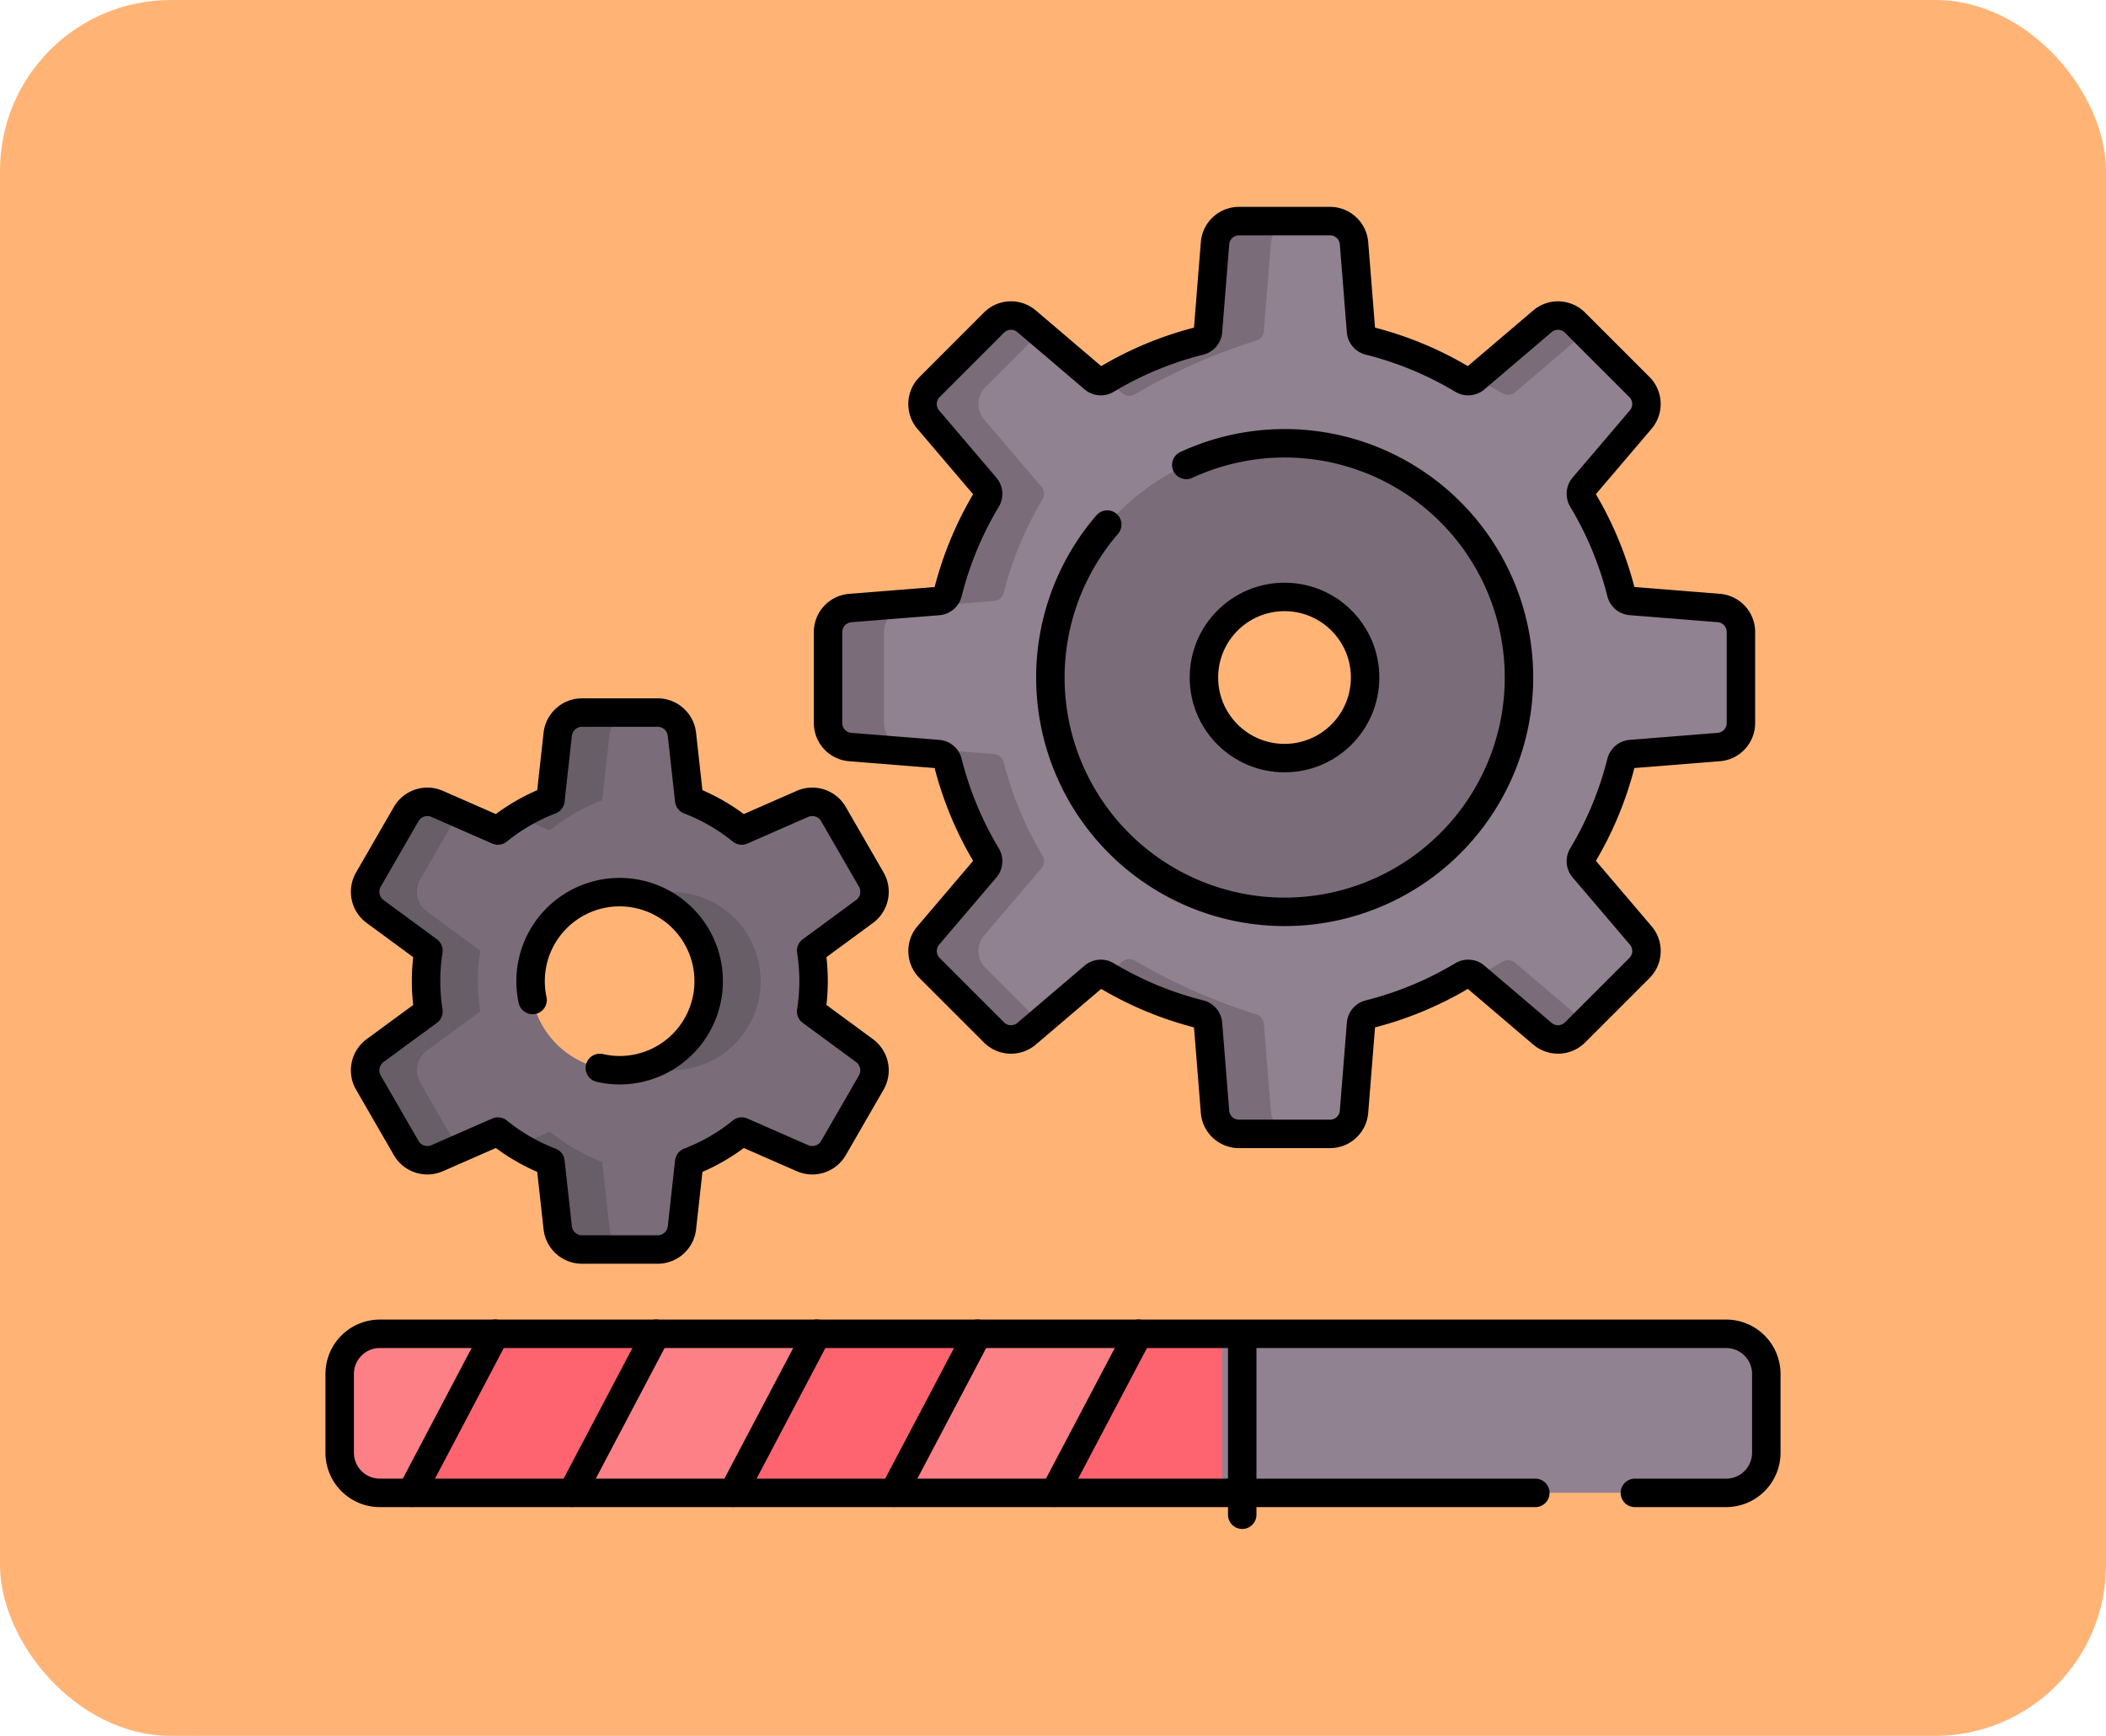 <svg xmlns="http://www.w3.org/2000/svg" width="74" height="61" viewBox="0 0 74 61">
  <g id="Grupo_1070552" data-name="Grupo 1070552" transform="translate(-611 -1586.201)">
    <g id="Grupo_1070033" data-name="Grupo 1070033" transform="translate(0 -449)">
      <rect id="Rectángulo_373664" data-name="Rectángulo 373664" width="74" height="61" rx="6" transform="translate(611 2035.201)" fill="#ffb476"/>
      <g id="engranajes" transform="translate(615.436 2008.505)">
        <path id="Trazado_773681" data-name="Trazado 773681" d="M316.3,423.516v2.767a1.412,1.412,0,0,1-1.412,1.412H297.18l-1.989-2.795,1.989-2.8h17.71A1.412,1.412,0,0,1,316.3,423.516Z" transform="translate(-258.674 -348.54)" fill="#918291"/>
        <path id="Trazado_773682" data-name="Trazado 773682" d="M38.506,422.1v5.59H8.912A1.412,1.412,0,0,1,7.5,426.28v-2.767A1.411,1.411,0,0,1,8.912,422.1Z" transform="translate(0 -348.537)" fill="#fe646f"/>
        <path id="Trazado_773683" data-name="Trazado 773683" d="M88.512,427.7l2.945-5.591h5.65L94.162,427.7" transform="translate(-72.841 -348.54)" fill="#fd8087"/>
        <path id="Trazado_773684" data-name="Trazado 773684" d="M12.966,422.1l-2.943,5.59H8.912A1.412,1.412,0,0,1,7.5,426.28v-2.767A1.411,1.411,0,0,1,8.912,422.1Z" transform="translate(0 -348.537)" fill="#fd8087"/>
        <path id="Trazado_773685" data-name="Trazado 773685" d="M200.54,427.7l2.945-5.591h5.65L206.19,427.7" transform="translate(-173.569 -348.54)" fill="#fd8087"/>
        <path id="Trazado_773686" data-name="Trazado 773686" d="M53.01,427.7h3.206a1.412,1.412,0,0,0,1.412-1.412v-2.767a1.411,1.411,0,0,0-1.412-1.411H8.912A1.411,1.411,0,0,0,7.5,423.519v2.767A1.412,1.412,0,0,0,8.912,427.7h40.6" transform="translate(0 -348.542)" fill="none" stroke="#000" stroke-linecap="round" stroke-linejoin="round" stroke-miterlimit="10" stroke-width="1"/>
        <line id="Línea_353" data-name="Línea 353" y2="6.164" transform="translate(39.213 73.762)" fill="none" stroke="#000" stroke-linecap="round" stroke-linejoin="round" stroke-miterlimit="10" stroke-width="1"/>
        <line id="Línea_354" data-name="Línea 354" x1="2.945" y2="5.59" transform="translate(32.62 73.565)" fill="none" stroke="#000" stroke-linecap="round" stroke-linejoin="round" stroke-miterlimit="10" stroke-width="1"/>
        <line id="Línea_355" data-name="Línea 355" x1="2.945" y2="5.59" transform="translate(26.971 73.565)" fill="none" stroke="#000" stroke-linecap="round" stroke-linejoin="round" stroke-miterlimit="10" stroke-width="1"/>
        <line id="Línea_356" data-name="Línea 356" x1="2.945" y2="5.59" transform="translate(21.321 73.565)" fill="none" stroke="#000" stroke-linecap="round" stroke-linejoin="round" stroke-miterlimit="10" stroke-width="1"/>
        <line id="Línea_357" data-name="Línea 357" x1="2.945" y2="5.59" transform="translate(15.671 73.565)" fill="none" stroke="#000" stroke-linecap="round" stroke-linejoin="round" stroke-miterlimit="10" stroke-width="1"/>
        <line id="Línea_358" data-name="Línea 358" x1="2.945" y2="5.59" transform="translate(10.021 73.565)" fill="none" stroke="#000" stroke-linecap="round" stroke-linejoin="round" stroke-miterlimit="10" stroke-width="1"/>
        <g id="Grupo_1065473" data-name="Grupo 1065473" transform="translate(8.393 34.467)">
          <g id="Grupo_1065470" data-name="Grupo 1065470" transform="translate(16.268 0)">
            <path id="Trazado_773687" data-name="Trazado 773687" d="M208.944,48.062l-3.092-.248a.379.379,0,0,1-.338-.284,12.147,12.147,0,0,0-1.362-3.286.379.379,0,0,1,.037-.441l2.013-2.362a.845.845,0,0,0-.046-1.145l-2.263-2.263a.846.846,0,0,0-1.146-.046L200.385,40a.381.381,0,0,1-.441.037,12.126,12.126,0,0,0-3.286-1.363.379.379,0,0,1-.286-.338l-.246-3.09a.846.846,0,0,0-.842-.778h-3.2a.847.847,0,0,0-.843.778l-.246,3.09a.378.378,0,0,1-.285.338,12.129,12.129,0,0,0-3.286,1.363.381.381,0,0,1-.441-.037l-2.361-2.013a.846.846,0,0,0-1.146.046L181.212,40.3a.845.845,0,0,0-.046,1.145l2.013,2.362a.379.379,0,0,1,.037.441,12.143,12.143,0,0,0-1.362,3.286.379.379,0,0,1-.338.284l-3.092.248a.845.845,0,0,0-.777.842v3.2a.844.844,0,0,0,.777.841l3.092.248a.379.379,0,0,1,.338.284,12.164,12.164,0,0,0,1.362,3.287.38.38,0,0,1-.037.441l-2.013,2.361a.845.845,0,0,0,.046,1.145l2.263,2.263a.846.846,0,0,0,1.146.046l2.361-2.012a.382.382,0,0,1,.441-.038,12.13,12.13,0,0,0,3.286,1.363.379.379,0,0,1,.285.338l.246,3.092a.847.847,0,0,0,.843.777h3.2a.846.846,0,0,0,.842-.777l.246-3.092a.379.379,0,0,1,.286-.338,12.127,12.127,0,0,0,3.286-1.363.382.382,0,0,1,.441.038l2.361,2.012a.846.846,0,0,0,1.146-.046l2.263-2.263a.845.845,0,0,0,.046-1.145l-2.013-2.361a.38.38,0,0,1-.037-.441,12.166,12.166,0,0,0,1.362-3.287.379.379,0,0,1,.338-.284l3.092-.248a.844.844,0,0,0,.777-.841V48.9A.845.845,0,0,0,208.944,48.062Zm-15.259,5.275a2.832,2.832,0,1,1,2.831-2.832A2.832,2.832,0,0,1,193.685,53.336Z" transform="translate(-177.647 -34.467)" fill="#918291"/>
            <g id="Grupo_1065469" data-name="Grupo 1065469" transform="translate(0 0)">
              <path id="Trazado_773688" data-name="Trazado 773688" d="M404.488,292.041a.38.38,0,0,0-.441-.037q-.468.28-.962.519l2.362,2.012a.845.845,0,0,0,1.145-.046l.354-.354Z" transform="translate(-380.346 -265.98)" fill="#7a6d79"/>
              <path id="Trazado_773689" data-name="Trazado 773689" d="M404.49,70.063a.38.38,0,0,1-.441.037q-.468-.28-.962-.519l2.361-2.012a.845.845,0,0,1,1.146.046l.354.354Z" transform="translate(-380.348 -64.05)" fill="#7a6d79"/>
              <path id="Trazado_773690" data-name="Trazado 773690" d="M183.178,90.293a.845.845,0,0,1-.046-1.146l2.012-2.361a.38.38,0,0,0,.037-.441,12.137,12.137,0,0,1-1.363-3.286.378.378,0,0,0-.338-.285l-3.091-.247a.845.845,0,0,1-.778-.842v-3.2a.845.845,0,0,1,.778-.843l3.091-.247a.378.378,0,0,0,.338-.285,12.144,12.144,0,0,1,1.363-3.286.38.38,0,0,0-.037-.441l-2.012-2.361a.845.845,0,0,1,.046-1.146l1.91-1.91-.469-.4a.845.845,0,0,0-1.146.046l-2.263,2.264a.845.845,0,0,0-.046,1.145l2.012,2.361a.38.38,0,0,1,.037.441,12.136,12.136,0,0,0-1.363,3.286.378.378,0,0,1-.337.285l-3.091.247a.845.845,0,0,0-.778.843v3.2a.845.845,0,0,0,.778.842l3.091.247a.378.378,0,0,1,.337.285,12.142,12.142,0,0,0,1.363,3.286.381.381,0,0,1-.037.441l-2.012,2.361a.845.845,0,0,0,.046,1.145l2.263,2.263a.845.845,0,0,0,1.146.046l.469-.4Z" transform="translate(-177.645 -64.047)" fill="#7a6d79"/>
              <path id="Trazado_773691" data-name="Trazado 773691" d="M281.2,297.722h-1.968a.845.845,0,0,1-.843-.778l-.247-3.091a.378.378,0,0,0-.285-.337,12.144,12.144,0,0,1-3.286-1.363l.565-.481a.38.38,0,0,1,.441-.037,20.631,20.631,0,0,0,4.248,1.882.378.378,0,0,1,.285.337l.247,3.091A.845.845,0,0,0,281.2,297.722Z" transform="translate(-264.797 -265.648)" fill="#7a6d79"/>
              <path id="Trazado_773692" data-name="Trazado 773692" d="M281.2,34.469h-1.968a.845.845,0,0,0-.843.778l-.247,3.091a.378.378,0,0,1-.285.337,12.143,12.143,0,0,0-3.286,1.363l.565.481a.38.38,0,0,0,.441.037,20.624,20.624,0,0,1,4.248-1.882.378.378,0,0,0,.285-.337l.247-3.091A.845.845,0,0,1,281.2,34.469Z" transform="translate(-264.797 -34.469)" fill="#7a6d79"/>
            </g>
            <path id="Trazado_773693" data-name="Trazado 773693" d="M208.94,48.064l-3.091-.247a.379.379,0,0,1-.338-.285,12.122,12.122,0,0,0-1.363-3.286.379.379,0,0,1,.037-.441l2.012-2.362a.845.845,0,0,0-.046-1.145l-2.263-2.263a.845.845,0,0,0-1.145-.046L200.382,40a.379.379,0,0,1-.441.038,12.119,12.119,0,0,0-3.286-1.363.379.379,0,0,1-.285-.338l-.247-3.091a.845.845,0,0,0-.842-.778h-3.2a.845.845,0,0,0-.842.778l-.247,3.091a.379.379,0,0,1-.285.338,12.123,12.123,0,0,0-3.286,1.363.379.379,0,0,1-.441-.038l-2.362-2.012a.845.845,0,0,0-1.145.046L181.209,40.3a.845.845,0,0,0-.046,1.145l2.012,2.362a.379.379,0,0,1,.038.441,12.12,12.12,0,0,0-1.363,3.286.379.379,0,0,1-.338.285l-3.091.247a.845.845,0,0,0-.778.842v3.2a.845.845,0,0,0,.778.842l3.091.247a.379.379,0,0,1,.338.285,12.125,12.125,0,0,0,1.363,3.286.379.379,0,0,1-.037.441l-2.012,2.362a.845.845,0,0,0,.046,1.145l2.263,2.263a.845.845,0,0,0,1.145.046l2.362-2.012a.379.379,0,0,1,.441-.038,12.119,12.119,0,0,0,3.286,1.363.379.379,0,0,1,.285.338l.247,3.091a.845.845,0,0,0,.842.778h3.2a.845.845,0,0,0,.842-.778l.247-3.091a.379.379,0,0,1,.285-.338,12.124,12.124,0,0,0,3.286-1.363.379.379,0,0,1,.441.038l2.362,2.012a.845.845,0,0,0,1.145-.046l2.263-2.263a.845.845,0,0,0,.046-1.145l-2.012-2.362a.379.379,0,0,1-.038-.441,12.117,12.117,0,0,0,1.363-3.286.379.379,0,0,1,.338-.285l3.091-.247a.845.845,0,0,0,.778-.842v-3.2A.845.845,0,0,0,208.94,48.064Z" transform="translate(-177.643 -34.469)" fill="none" stroke="#000" stroke-linecap="round" stroke-linejoin="round" stroke-miterlimit="10" stroke-width="1"/>
            <path id="Trazado_773694" data-name="Trazado 773694" d="M263.309,111.912a8.226,8.226,0,1,0,8.226,8.226A8.227,8.227,0,0,0,263.309,111.912Zm0,11.058a2.832,2.832,0,1,1,2.831-2.832A2.832,2.832,0,0,1,263.309,122.97Z" transform="translate(-247.271 -104.101)" fill="#7a6d79"/>
            <circle id="Elipse_5990" data-name="Elipse 5990" cx="2.832" cy="2.832" r="2.832" transform="translate(13.206 13.206)" fill="none" stroke="#000" stroke-linecap="round" stroke-linejoin="round" stroke-miterlimit="10" stroke-width="1"/>
            <path id="Trazado_773695" data-name="Trazado 773695" d="M259.865,112.665a8.233,8.233,0,1,1-2.777,2.095" transform="translate(-247.279 -104.097)" fill="none" stroke="#000" stroke-linecap="round" stroke-linejoin="round" stroke-miterlimit="10" stroke-width="1"/>
          </g>
          <g id="Grupo_1065472" data-name="Grupo 1065472" transform="translate(0 17.27)">
            <path id="Trazado_773696" data-name="Trazado 773696" d="M33.9,217.572l-1.875-1.378a6.808,6.808,0,0,0,0-2.133l1.875-1.379a.861.861,0,0,0,.235-1.123l-1.327-2.3a.86.86,0,0,0-1.09-.358l-2.133.935a6.832,6.832,0,0,0-1.846-1.066l-.256-2.313a.861.861,0,0,0-.855-.766H23.978a.861.861,0,0,0-.855.766l-.256,2.313a6.832,6.832,0,0,0-1.846,1.066l-2.133-.935a.86.86,0,0,0-1.09.358l-1.327,2.3a.859.859,0,0,0,.235,1.123l1.875,1.379a6.809,6.809,0,0,0,0,2.133l-1.875,1.378a.859.859,0,0,0-.235,1.123L17.8,221a.859.859,0,0,0,1.09.357l2.133-.935a6.775,6.775,0,0,0,1.846,1.066l.256,2.314a.86.86,0,0,0,.855.765h2.655a.86.86,0,0,0,.855-.765l.256-2.314a6.775,6.775,0,0,0,1.846-1.066l2.133.935a.859.859,0,0,0,1.09-.357l1.327-2.3A.861.861,0,0,0,33.9,217.572Zm-8.6.689a3.133,3.133,0,1,1,3.133-3.133A3.132,3.132,0,0,1,25.305,218.261Z" transform="translate(-16.355 -205.693)" fill="#7a6d79"/>
            <g id="Grupo_1065471" data-name="Grupo 1065471" transform="translate(0 0)">
              <path id="Trazado_773697" data-name="Trazado 773697" d="M115.017,268.173a3.129,3.129,0,0,0-.91.135,3.134,3.134,0,0,1,0,6,3.133,3.133,0,1,0,.91-6.132Z" transform="translate(-104.247 -261.872)" fill="#685e68"/>
              <path id="Trazado_773698" data-name="Trazado 773698" d="M70.627,209.842a6.833,6.833,0,0,1,1.846-1.066l.257-2.313a.861.861,0,0,1,.855-.766h-1.82a.861.861,0,0,0-.855.766l-.256,2.313a6.815,6.815,0,0,0-1.15.573Z" transform="translate(-64.141 -205.697)" fill="#685e68"/>
              <path id="Trazado_773699" data-name="Trazado 773699" d="M72.722,355.06l-.256-2.314a6.775,6.775,0,0,1-1.846-1.066l-1.126.494a6.762,6.762,0,0,0,1.151.573l.256,2.314a.86.86,0,0,0,.855.765h1.82A.86.86,0,0,1,72.722,355.06Z" transform="translate(-64.134 -336.956)" fill="#685e68"/>
              <path id="Trazado_773700" data-name="Trazado 773700" d="M19.616,248.971l-1.327-2.3a.859.859,0,0,1,.235-1.123L20.4,244.17a6.809,6.809,0,0,1,0-2.133l-1.875-1.379a.859.859,0,0,1-.235-1.123l1.327-2.3.019-.03-.75-.329a.86.86,0,0,0-1.09.358l-1.327,2.3a.859.859,0,0,0,.235,1.123l1.875,1.379a6.809,6.809,0,0,0,0,2.133L16.7,245.548a.859.859,0,0,0-.235,1.123l1.327,2.3a.859.859,0,0,0,1.09.357l.749-.329C19.628,248.99,19.621,248.981,19.616,248.971Z" transform="translate(-16.352 -233.669)" fill="#685e68"/>
            </g>
            <path id="Trazado_773701" data-name="Trazado 773701" d="M33.906,217.579,32.031,216.2a6.833,6.833,0,0,0,0-2.133l1.875-1.378a.86.86,0,0,0,.235-1.123l-1.327-2.3a.86.86,0,0,0-1.09-.358l-2.133.935a6.8,6.8,0,0,0-1.846-1.067l-.256-2.313a.86.86,0,0,0-.855-.765H23.98a.86.86,0,0,0-.855.765l-.256,2.313a6.8,6.8,0,0,0-1.846,1.067l-2.133-.935a.86.86,0,0,0-1.09.358l-1.327,2.3a.86.86,0,0,0,.235,1.123l1.875,1.378a6.834,6.834,0,0,0,0,2.133l-1.875,1.378a.86.86,0,0,0-.235,1.123L17.8,221a.86.86,0,0,0,1.09.358l2.133-.935a6.8,6.8,0,0,0,1.846,1.067l.256,2.313a.86.86,0,0,0,.855.765h2.655a.86.86,0,0,0,.855-.765l.256-2.313a6.8,6.8,0,0,0,1.846-1.067l2.133.935a.86.86,0,0,0,1.09-.358l1.327-2.3A.86.86,0,0,0,33.906,217.579Z" transform="translate(-16.357 -205.699)" fill="none" stroke="#000" stroke-linecap="round" stroke-linejoin="round" stroke-miterlimit="10" stroke-width="1"/>
            <path id="Trazado_773702" data-name="Trazado 773702" d="M76.451,274.355a3.1,3.1,0,0,0,.7.08,3.129,3.129,0,1,0-3.063-2.468" transform="translate(-68.203 -261.867)" fill="none" stroke="#000" stroke-linecap="round" stroke-linejoin="round" stroke-miterlimit="10" stroke-width="1"/>
          </g>
        </g>
      </g>
    </g>
  </g>
</svg>
